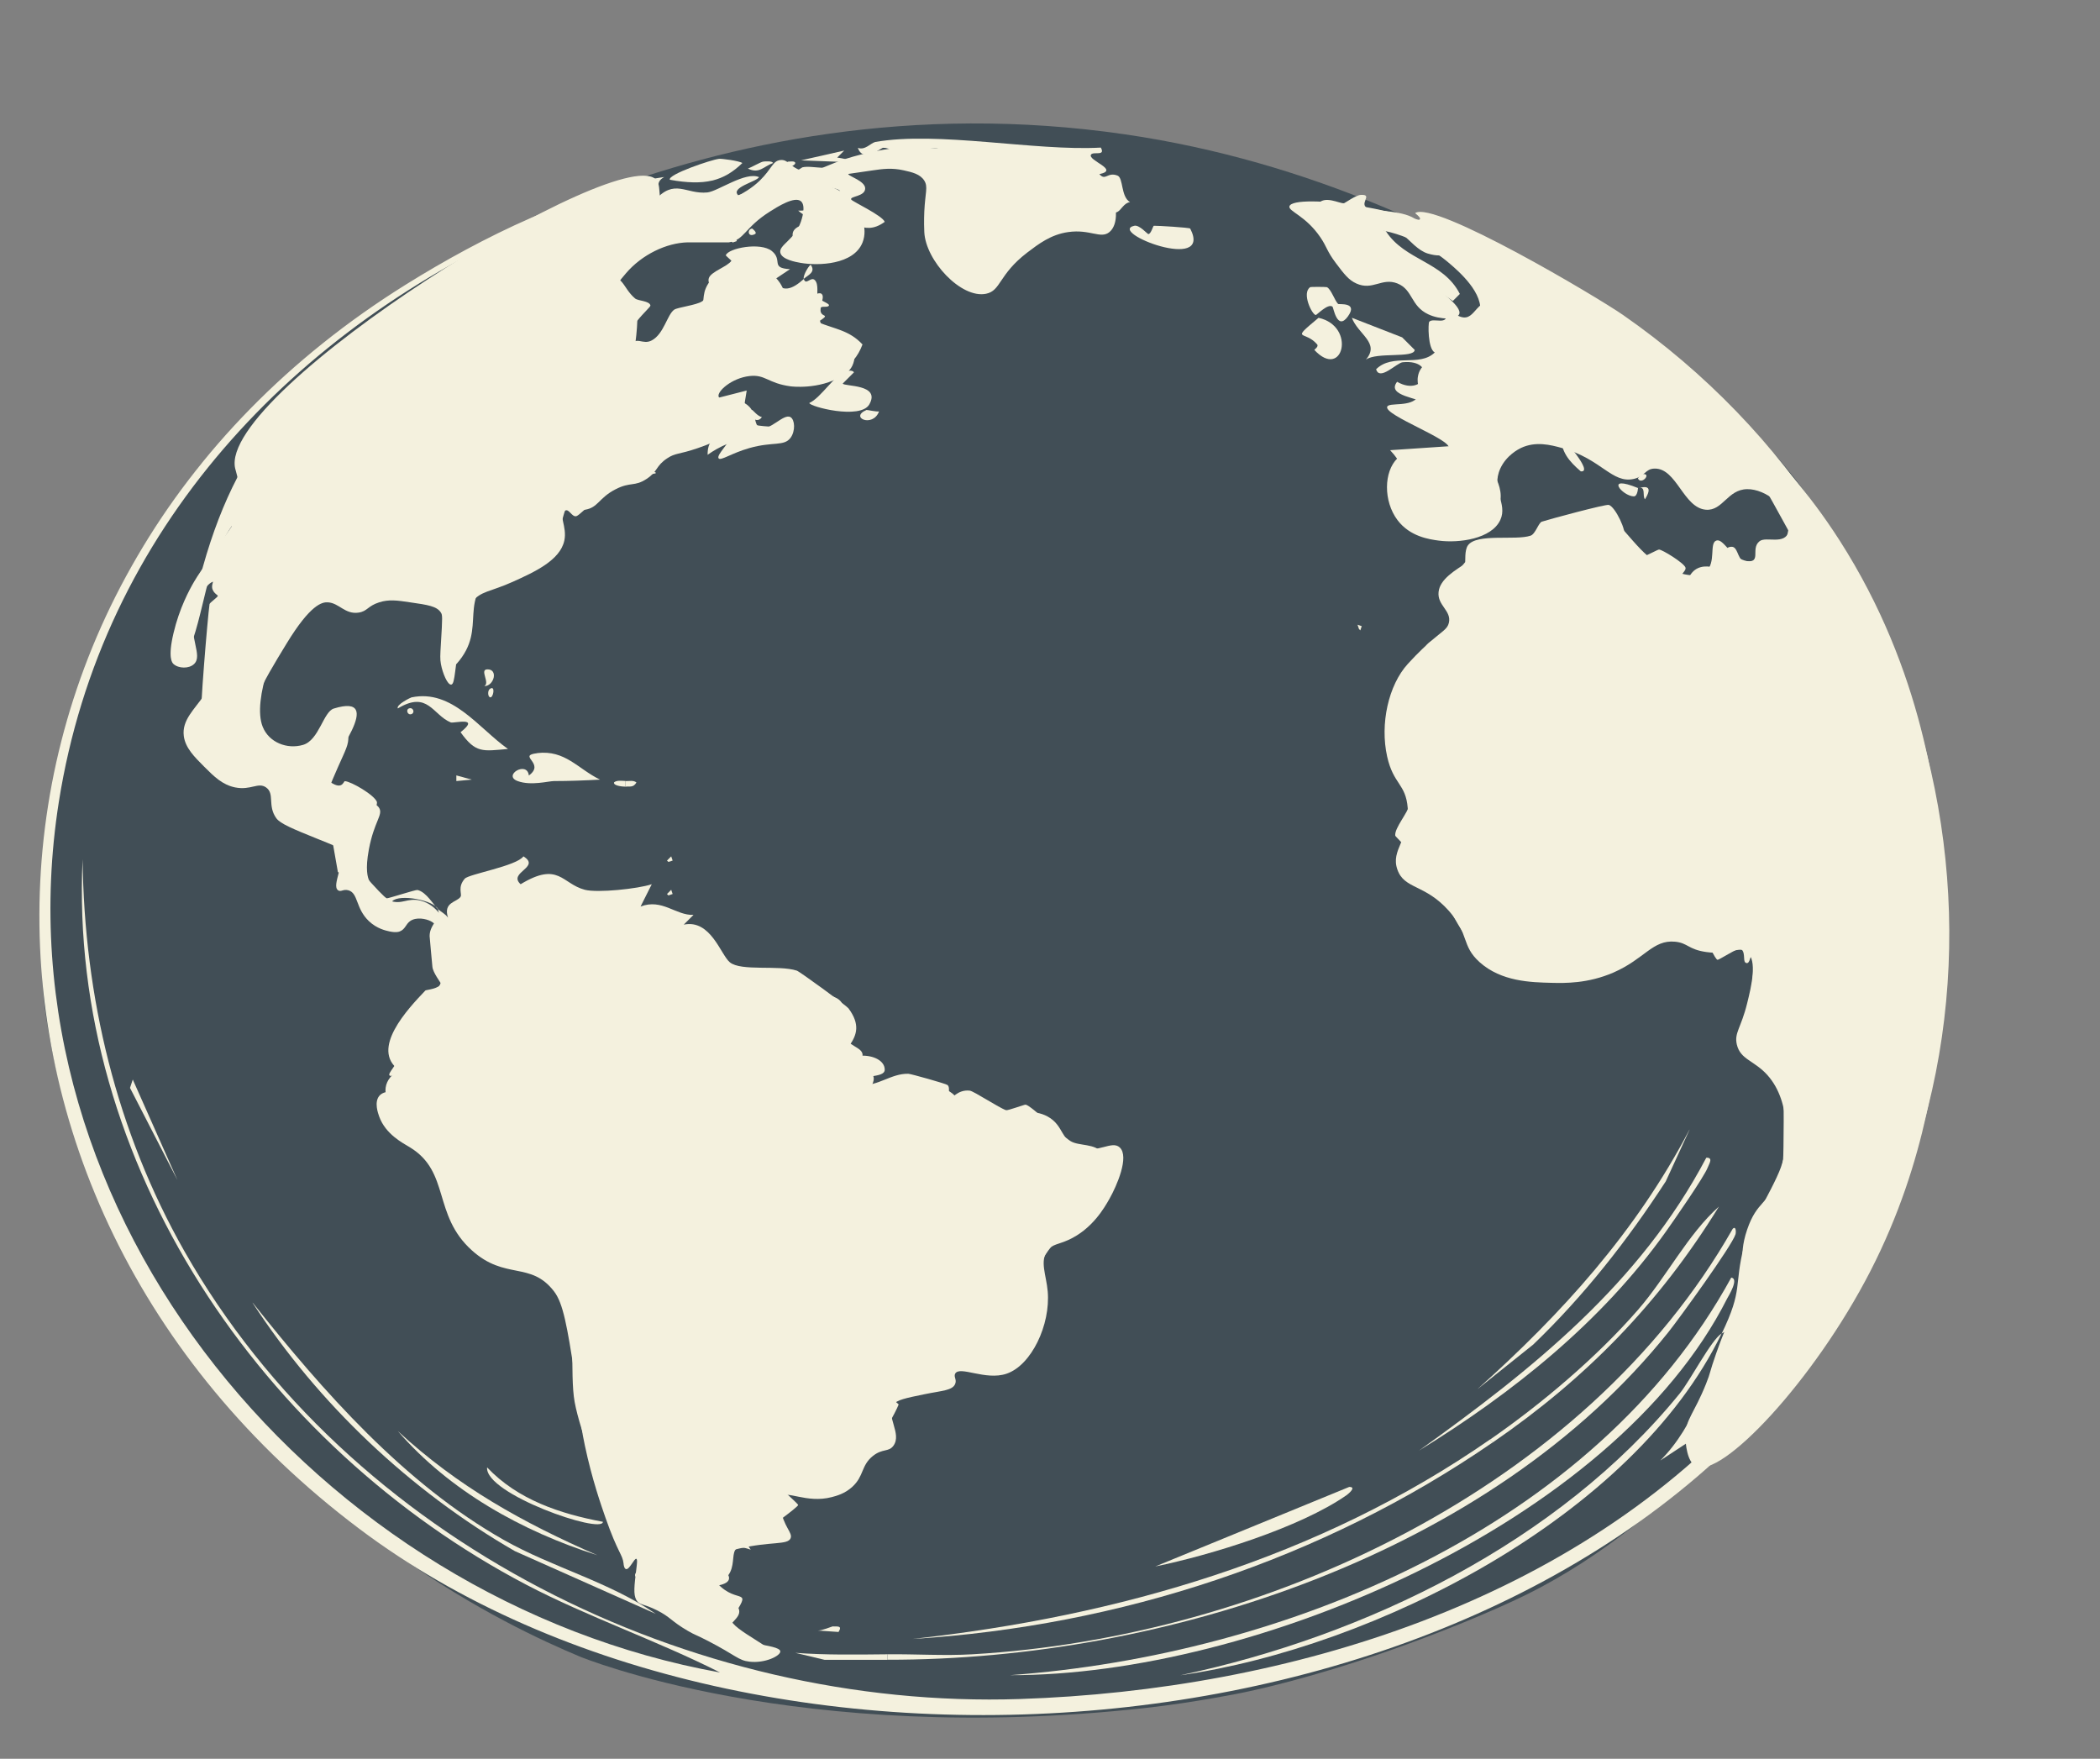 <?xml version="1.0" encoding="UTF-8"?><svg id="Lag_1" xmlns="http://www.w3.org/2000/svg" viewBox="0 0 204.18 171"><rect x="0" y="0" width="204.18" height="171" fill="#808080" stroke="none"/><defs><style>.cls-1{fill:#414e56;}.cls-2{fill:#f4f1de;}</style></defs><path class="cls-1" d="M33.37,32.06c-7.99,6.26-13.88,13.15-13.88,13.15-.24.3-3.48,4.33-6.12,8.85C1.2,74.88,4.37,98.06,4.37,98.06c.21,1.51.54,3.54,1.1,5.91.38,1.6,1.57,6.39,4.25,12.35,0,0,2.83,5.87,6.65,11.74,13.59,20.85,32.79,29.99,40,33,0,0,21.11,8.76,55,5,4.93-.55,9.5-1.5,9.5-1.5,1.26-.26,6.49-1.38,14-4,5.02-1.75,10.25-3.9,13.5-5.5,15.05-7.43,25.47-22.03,26.5-23.5,2.7-3.85,16.24-23.97,13.5-51.5-.62-6.25-3.07-18.18-12-31-7.47-10.73-15.41-14.96-26-21-8.57-4.89-22.6-12.32-41-15-41.51-6.04-71.66,15.6-76,19Z"/><path class="cls-2" d="M22.87,45.56c.14.57.93,2.8,0,5-.24.57-.4.68-2,3-1.11,1.62-1.67,2.43-2,3-.45.77-1.43,2.57-2,5-.57,2.41-.13,2.88,0,3,.48.44,1.5.48,2,0,.88-.84-.55-2.55,0-5,.35-1.57,1.45-3.14,2-3,1,.25,1.94,6.65-1,11-.95,1.41-2.2,2.44-2,4,.15,1.15,1.01,2.01,2,3,.95.95,1.76,1.75,3,2,1.53.3,2.23-.54,3,0,.87.61.11,1.77,1,3,.39.53,1.6,1.03,4,2,1.6.65,1.79.68,2,1,.85,1.33-.69,3.5,0,4,.27.2.5-.14,1,0,.98.27.69,1.76,2,3,.78.74,1.64.92,2,1,.61.13.88.05,1,0,.54-.21.57-.69,1-1,.6-.43,1.55-.23,2,0,1.41.71,2.02,3.77,1,6-1.17,2.56-3.99,2.9-4,5,0,.65.26,1.13,0,2-.33,1.08-1.18,1.78-1,2,.14.18.72-.24,1,0,.21.18.2.66,0,1-.43.73-1.48.36-2,1-.5.62-.11,1.69,0,2,.62,1.72,2.27,2.56,3,3,3.92,2.4,2.18,6.55,6,10,3.25,2.94,5.72,1.03,8,4,.91,1.18,1.27,3.46,2,8,.66,4.09.39,4.14,1,7,.69,3.27,1.6,5.85,2,7,1.22,3.48,1.66,3.56,1.76,4.46,0,.08.05.5.24.54.33.08.8-1.07,1-1,.13.05.05.57,0,1-.2,1.64-.3,2.46,0,3,.29.52.66.33,2,1,1.32.66,1.4,1.07,3,2,.77.45.69.32,2,1,2.67,1.38,2.92,1.88,4,2,1.52.18,3.02-.57,3-1-.04-.75-4.76-.64-5-2-.13-.73,1.14-1.19,1-2-.21-1.17-3.06-1.47-3-2,.04-.42,1.79-.3,2-1,.19-.65-1.16-1.28-1-2,.09-.42.65-.69,2-1,3.13-.72,4.71-.32,5-1,.23-.55-.7-1.1-1-3-.09-.55-.13-.83,0-1,.55-.75,2.52.65,5,0,.46-.12,1.27-.33,2-1,1.15-1.05.84-2.07,2-3,.96-.76,1.53-.35,2-1,.85-1.18-.78-2.85,0-4,.31-.45,1.2-.63,3-1,1.7-.35,2.73-.36,3-1,.18-.43-.16-.69,0-1,.43-.81,2.95.7,5,0,2.42-.82,4.28-4.76,4-8-.14-1.62-.81-2.96,0-4,.47-.6.99-.55,2-1,2.33-1.05,3.52-3.15,4-4,.71-1.25,1.96-4.11,1-5-.78-.72-2.14.65-4,0-1.75-.61-1.4-2.12-3-3-2.78-1.53-6.38,1.6-8,0-.62-.61-.21-1.18-1-2-1.28-1.32-3.53-1.05-4-1-2.88.34-4.65,2.37-5,2-.35-.37,1.51-2.31,1-3-.49-.68-2.88.32-3,0-.12-.3,2.04-1.04,2-2-.03-.76-1.39-.81-2-2-.65-1.27.42-2.14,0-3-1.07-2.2-9.26.76-11-2-.64-1.01.01-2.14-1-3-.86-.73-1.65-.21-3-1-1.11-.65-.96-1.24-2-2-1.14-.84-2.38-.91-4-1-3.09-.17-3.86.73-5,0-1.41-.91-1.13-2.89-2-3-1.14-.15-2.25,3.21-3,3-.55-.15.04-2.01-1-3-.91-.87-2.86-.87-4,0-1.61,1.24-1.01,3.77-2,4-.82.19-1.21-1.57-3-2-1.3-.31-1.77.45-3,0-1.36-.5-1.94-1.85-2-2-.1-.24-.38-1,0-3,.51-2.7,1.39-3.33,1-4-.74-1.26-4.36.21-5-1-.17-.32.22-1.22,1-3,.74-1.67,1.04-2.15,1-3-.05-.88-.46-1.94-1-2-.37-.04-.56.42-2,2-.67.73-.89.91-1,1-.33.26-1.17.92-2,1-1.19.11-2.46-.96-3-2-1.15-2.2.55-4.98,3-9,2.33-3.82,3.46-4.03,4-4,1.11.06,1.67,1.2,3,1,.86-.13.87-.64,2-1,.95-.3,1.73-.19,3,0,1.74.25,2.61.38,3,1,.15.23.16.4,0,3-.07,1.18-.09,1.5,0,2,.17.92.65,2.04,1,2,.42-.05.3-1.8,1-5,.35-1.59.53-2.39,1-3,.87-1.12,1.76-.99,4-2,2.08-.94,4.59-2.08,5-4,.29-1.36-.6-2.49,0-3,.43-.37.95.16,2,0,1.3-.2,1.33-1.15,3-2,1.45-.74,1.82-.22,3-1,1.11-.73.88-1.26,2-2,.83-.55,1.08-.34,3-1,1.89-.65,2.81-1.25,3-1,.26.33-1.25,1.66-1,2,.2.27,1.24-.5,3-1,2.29-.65,3.37-.14,4-1,.48-.66.42-1.74,0-2-.68-.42-2.06,1.45-3,1-.62-.29-.26-1.21-1-2-1.04-1.1-2.84-.46-3-1-.16-.51,1.27-1.8,3-2,1.56-.18,1.77.7,4,1,0,0,2.72.37,5-1,.4-.24.77-.53,1-1,.29-.6.31-1.39,0-2-.66-1.32-2.36-.82-3-2-.64-1.17.5-2.65,0-3-.56-.39-2,1.46-3,1-.57-.26-.36-.98-1-2-.07-.11-1.14-1.77-3-2-1.66-.2-3.25.82-4,2-.79,1.24-.15,1.87-1,3-.91,1.21-1.73.61-3,2-.79.86-1,1.66-2,2-.2.07-.72.24-1,0-.31-.26-.11-.8,0-2,.1-1.09.14-1.63,0-2-.44-1.15-1.77-1.11-2-2-.16-.64.37-1.27,1-2,1.54-1.8,3.91-2.95,6-3,.01,0,.34,0,1,0,2.98,0,2.94,0,3,0,1.54-.23,1.49-1.42,4-3,.77-.49,2.39-1.5,3-1,.53.43.07,1.8,0,2-.62,1.78-2.15,2.25-2,3,.14.68,1.54.92,2,1,1.69.29,5.14.19,6-2,.55-1.4-.2-3.07-1-4-1.29-1.51-3.05-1.51-3-2,.02-.26.51-.36,5-1,.95-.14,1.86-.26,3,0,.81.18,1.6.36,2,1,.38.61.09,1.14,0,3,0,0-.05.99,0,2,.13,2.77,3.57,6.49,6,6,1.47-.3,1.2-1.85,4-4,1.12-.85,2.3-1.76,4-2,2.13-.3,3.15.7,4,0,.91-.75.78-2.73,0-4-.19-.31-.77-1.15-3-2-1.89-.72-3.32-.82-5-1-4.34-.46-3.59-.71-7-1-3.19-.27-4.78-.4-7,0-2.45.44-4,1-4,1-1.96.7-2.82,1.36-4,1-1.04-.31-1.23-1.09-2-1-.75.08-.81.84-2,2-.76.73-1.5,1.16-3,2-.98.55-1.47.83-2,1-.57.18-2.79.93-4,0-1.07-.82-.51-2.29-1-3-2.95-4.22-42.8,20.48-41,28Z"/><path class="cls-2" d="M132.37,20.06c-3.55-.61-6.83-.66-7,0-.12.49,1.56.89,3,3,.65.95.63,1.35,1.5,2.5.82,1.09,1.25,1.66,2,2,1.6.73,2.48-.6,4,0,1.52.61,1.27,2.19,3,3,1.15.54,2.75.53,3,0,.71-1.51-9.56-6.86-9-8,.34-.7,4.75.22,8,3,.92.78,3.5,2.99,3,5-.19.75-1.12,1.5-3,3-1.86,1.49-2.79,1.9-3,3-.18.94.36,1.39,0,2-.64,1.08-2.86.52-3,1-.24.83,6.22,3.16,6,4-.15.59-3.36-.59-5,1-1.34,1.3-1.37,4.17,0,6,1.22,1.63,3.13,1.88,4,2,2.01.27,5.15-.17,6-2,.75-1.62-.93-2.94,0-5,.59-1.29,1.76-1.88,2-2,1.43-.68,2.88-.31,4,0,3.85,1.06,4.87,3.5,7,3,1.11-.26,1.08-.98,2-1,2.15-.05,2.8,3.83,5,4,1.64.12,2.09-1.97,4-2,1.81-.03,4.27,1.81,4,4-.24,1.92-2.46,3.27-4,3-1.59-.28-2.29-2.26-3-2-.7.25,0,2.16-1,3-1.11.94-3.61-.06-5-1-.97-.66-1.68-1.48-3-3-1.28-1.47-1.4-1.87-2-2-1.18-.26-1.63,1.02-4,2-1.01.42-.72.1-4,1-1.32.36-2.11.62-3,1-.57.24-1.23.52-2,1-1.47.91-2.87,1.77-3,3-.14,1.31,1.28,1.81,1,3-.15.64-.64.79-2,2,0,0-.95.84-2,2-1.87,2.06-2.71,5.81-2,9,.61,2.73,1.81,2.62,2,5,.24,3.07-1.7,4.04-1,6,.68,1.92,2.67,1.38,5,4,2.01,2.26,1.18,3.37,3,5,2.11,1.88,4.96,1.95,7,2,1.26.03,3.51.08,6-1,3.05-1.33,3.82-3.21,6-3,1.23.12,1.27.75,3,1,2.3.34,3.23-.63,4,0,1.02.84.41,3.34,0,5-.59,2.4-1.27,2.86-1,4,.35,1.49,1.71,1.54,3,3,2.32,2.62,2.09,7.13,1,10-.99,2.61-2.04,2.18-3,5-1,2.95.12,3.55-1,7-.53,1.63-.9,1.88-2,5-.69,1.96-.52,1.81-1,3-1.14,2.85-1.98,3.45-2,5-.01.84.18,2.57,1,3,2.42,1.28,11.46-8.21,17-19,5.55-10.81,6.54-20.87,7-26,.58-6.46.23-11.55,0-14-.52-5.63-1.82-18.22-10-31-3.14-4.9-6.11-7.99-9-11,0,0-17.36-18.06-37.5-21.5Z"/><g id="Generativt_objekt"><path class="cls-2" d="M168.34,124.22c.76.11-.27,1.77-.41,2.03-11.07,21.9-46.08,36.7-69.72,36.62,26.67-1.94,56.81-14.31,70.12-38.66Z"/><path class="cls-2" d="M86.28,161.38v-.54c2.74-.03,5.55.16,8.27,0,28.29-1.63,59.58-16.12,73.92-41.37.33-.32.33.35.27.54-.34,1.11-5.45,8.16-6.51,9.49-17.24,21.6-49.01,31.92-75.95,31.87Z"/><path class="cls-2" d="M167.39,129.65c-8.61,17.82-33.73,30.53-52.63,33.23,18.03-3.81,36.8-12.93,48.56-27.4.99-1.21,3.07-5.23,4.07-5.83Z"/><path class="cls-2" d="M145.15,140.23c-16.56,11.41-36.29,17.87-56.42,19.12,20.07-2.22,39.49-7.83,56.15-19.4l.27.27Z"/><path class="cls-2" d="M24.57,126.66c6.84,8.62,14.73,17.58,24.41,23.06,4.77,2.7,10.23,4.06,14.78,7.19l-13.7-6.1c-10.19-5.87-19.12-14.34-25.5-24.14Z"/><path class="cls-2" d="M165.9,112.56c.71-.03.27.6.14.95-.34.9-3.3,5.16-4.07,6.24-6.24,8.77-14.9,15.69-24.01,21.29,11.03-7.91,21.48-16.21,27.94-28.48Z"/><path class="cls-2" d="M145.15,140.23l-.27-.27c5.01-3.47,10.38-8.01,14.38-12.61,2.77-3.19,4.85-7.36,7.87-10.04-5.81,9.43-12.89,16.67-21.97,22.92Z"/><path class="cls-2" d="M164.27,109.84l-2.31,5.02c-3.74,5.76-7.94,11.11-12.89,15.87l-5.43,4.34c8.24-7.37,15.45-15.34,20.62-25.23Z"/><path class="cls-2" d="M38.68,139.14c5.85,5.4,12.14,8.9,19.4,12.07-7.32-2.33-14.37-6.25-19.4-12.07Z"/><path class="cls-2" d="M110.29,21.95c.49-.11,1.28.82,1.36.81.28-.02.45-.81.54-.81.4-.01,3.38.17,3.53.27,2.26,4.36-8.11.33-5.43-.27Z"/><path class="cls-2" d="M131.18,144.57c.8-.01-.18.75-.27.81-4.53,3.15-13.19,5.82-18.58,6.92l18.85-7.73Z"/><path class="cls-2" d="M47.36,142.67c2.99,3.15,7.1,4.51,11.26,5.29-.04,1.25-11.5-2.71-11.26-5.29Z"/><polygon class="cls-2" points="12.91 104.96 17.25 114.73 12.64 105.77 12.91 104.96"/><path class="cls-2" d="M86.28,160.84v.54c-2.03,0-4.07,0-6.1,0l-2.85-.68c2.97.22,5.98.17,8.95.14Z"/><path class="cls-2" d="M80.99,158.13c.45.02.93-.09.54.54l-2.03-.14c.39.03,1.41-.41,1.49-.41Z"/><polygon class="cls-2" points="131.99 60.74 132.4 60.88 132.26 61.29 132.13 61.15 131.99 60.74"/><polygon class="cls-2" points="40.58 88.14 40.98 88.28 40.58 88.68 40.44 88.55 40.58 88.14"/><polygon class="cls-2" points="65.26 86.51 65.4 86.92 64.99 87.06 64.85 86.92 65.26 86.51"/><path class="cls-2" d="M42.61,88.41c.3.27.71.46.95.81-.5-1.52.88-1.5,1.22-2.03.17-.26-.32-.93.41-1.76.39-.45,5.05-1.23,5.7-2.17,1.74,1.07-1.55,1.56-.27,2.71,3.71-2.25,4-.05,6.24.54,1.22.32,5.17-.09,6.51-.54l-1.09,2.17c2.1-.81,3.44.89,5.15.81l-.95.95c2.62-.55,3.6,2.94,4.48,3.66,1.09.9,4.75.24,6.51.81.3.1,4.83,3.41,5.02,3.66,2.35,3.15-1.52,4.08-1.22,6.65.29-2.78,4.76-2.43,4.75-.68,0,.92-2.57.32-2.31,1.49,1.68.13,2.92-1.13,4.61-1.09.22,0,3.64.96,3.8,1.09.34.27-.06,1.1.27,1.36.08.06.71-.95,1.9-.81.4.05,2.87,1.69,3.53,1.9.17.05,1.8-.56,1.9-.54.59.12,3.45,2.95,4.34,3.53.83.54,2.49.19,3.12,1.22,2.64,4.35-5.05,7.02-6.24,11.39-.22.8.38,1.8.27,2.17-.35,1.17-4.01,6.15-5.02,6.65-1.57.76-8.68,1.39-9.36,3.39-.13.38.57.74.54.81-.25.69-1.82,3.5-2.31,3.93-.33.29-.49-.58-.54-.54-1.02.78-.62,1.68-.68,1.76-1.8,2.47-4.37,3.95-7.46,2.58l-.41.41c.19.28,1.64,1.51,1.63,1.63-.02.21-3.19,2.51-3.39,2.58-.54.17-3.53-1.55-1.22,1.76-3.02-1.07-.42,2.16-3.26,3.26,2.04,2.22,3.58.14,1.36,3.53-.01.94,4.78,3.05,3.93,3.39-1.5-.48-3.1.1-4.61-.54-1.59-.68-1.25-1.57-1.36-1.63-.07-.04-.9.46-1.63,0-2.43-1.52-2.16-1.46-3.39-3.66-.06-.1-.88-.37-1.09-.81-.03-.06.7-.47.54-.81-.05-.1-2.24.4-1.63-.54.15-.23,2.1.22.54-2.17-.94-1.44-.65-.04-1.36.27-.93-.82-.79-2.61-1.09-3.26-1.28-2.77-3.52-8.39-4.07-11.39-.51-2.83.22-7.97-1.09-10.58s-6.88-4.33-8.68-6.24c-1.46-1.54-3.1-5.42-4.34-7.32-1.38-2.11-6.71-5.77-2.98-8.14-2.8-2.03.85-5.92,2.58-7.73.06-.06,1.42-.17,1.49-.68.01-.09-.76-1.04-.81-1.63s-.27-2.83-.27-2.98c0-1.21,1.2-1.72.81-2.58Z"/><path class="cls-2" d="M50.61,86.51c.2-.04,1.5,1.36.27,1.63-1.34.29-.72-1.54-.27-1.63Z"/><path class="cls-2" d="M74.48,143.48c.27-.1.97.62.95.68-.13.44-1.17-.3-.95-.68Z"/><path class="cls-2" d="M38.81,105.23s-.5.42-.54.54c-.7-.33-.08-.68.54-.54Z"/><path class="cls-2" d="M38.27,105.77c.04-.12.51-.55.54-.54.71.22.08.74-.54.54Z"/><polygon class="cls-2" points="80.72 104.96 81.13 105.1 80.72 105.5 80.59 105.37 80.72 104.96"/><path class="cls-2" d="M85.06,13.81c6.14-1.09,15.54.9,21.97.54.49.87-.73.35-.95.68-.37.57,2.84,1.48.81,1.9.61.7.77-.24,1.76.14.59.23.31,2.05,1.22,2.58-.59.08-.86.77-1.22.95-1.8.89-6.55.85-8.68,2.17-2.25,1.39-.62,5.26-5.15,4.34-.09-.02-1.28-.5-1.36-.54-1.74-.94-.36-1.15-.68-1.76-.47-.9-2.5-1.02,0-1.9-2.9-1.18.1-2.23,1.36-2.98-.06-1.11-1.42-.98-1.63-1.36-.8-1.46,1.15-2.57-3.26-2.44.39-1.46,1.41-1.17,2.71-1.36-1.35-.92-3.46.07-5.02.14-.07,0-.28-.55-1.09-.54-.16,0-1.95,1.52-2.44,0,.66.29,1.31-.49,1.63-.54Z"/><path class="cls-2" d="M52.24,73.22c2.72-.32,3.94,1.53,6.1,2.58-1.45.08-3.02.14-4.48.14-.51,0-2.24.48-3.53,0-1.49-.55.93-2.01,1.09-.54,1.66-1.21-1.2-1.93.81-2.17Z"/><path class="cls-2" d="M40.03,67.8c3.94-.81,6.5,3,9.36,5.02-2.46.21-3.13.44-4.61-1.63,1.99-1.57-.67-.84-.95-.95-1.77-.73-2.22-3.13-5.15-1.36-.19-.37,1.27-1.07,1.36-1.09Z"/><path class="cls-2" d="M82.35,36.06c.19-.04.57-.06.68.14l-1.09,1.09c.11.31,3.73.02,2.58,2.03-.87,1.51-5.83.21-5.83-.14,1.15-.5,2.55-2.89,3.66-3.12Z"/><path class="cls-2" d="M84.25,39.86c.06-.02.95.19,1.22.14-.61,1.62-2.92.58-1.22-.14Z"/><path class="cls-2" d="M47.36,65.08c1.11-.05.69,1.62-.27,1.63.58-.32-.48-1.59.27-1.63Z"/><path class="cls-2" d="M74.21,15.71c.22-.03.89-.07.95.14-.93.34-1.34,1.08-2.44.54.34-.12,1.25-.65,1.49-.68Z"/><polygon class="cls-2" points="44.37 75.39 45.87 75.8 44.37 75.94 44.37 75.39"/><path class="cls-2" d="M73.13,39.86c.06,0,.58.66.95.68-.56.94-1.87-.64-.95-.68Z"/><path class="cls-2" d="M76.65,15.71c.23,0,.63-.08.68.14-.14.55-1.89.51-1.9.27.37.02,1.16-.41,1.22-.41Z"/><path class="cls-2" d="M78.15,27.11c-.1-.35.57-1.4.68-1.36.51.71-.26.99-.68,1.36Z"/><path class="cls-2" d="M60.79,75.94v.54c-.07.01-1.17-.04-1.09-.41.27-.23.74-.15,1.09-.14Z"/><path class="cls-2" d="M60.79,76.48v-.54c.36.02.81-.11,1.09.14-.33.54-.65.34-1.09.41Z"/><path class="cls-2" d="M69.19,23.31v-.27c.09-.01.92-.64,1.36-.14.01.07-1.11.36-1.36.41Z"/><path class="cls-2" d="M75.57,36.87c.55-.04.9-.06,1.22.41-.09.21-1.38-.09-1.22-.41Z"/><path class="cls-2" d="M69.19,23.04v.27c-.19.04-1.43.34-1.36-.14.37-.28.93-.07,1.36-.14Z"/><path class="cls-2" d="M47.63,66.98c.58-.42.33.96,0,.81-.21-.09-.23-.65,0-.81Z"/><path class="cls-2" d="M39.76,68.88c.41-.15.6.4.27.54-.4.17-.6-.42-.27-.54Z"/><path class="cls-2" d="M76.11,18.43c.7-.37.78.48.27.54-.03,0-.55-.4-.27-.54Z"/><path class="cls-2" d="M73.13,22.22s.55.4.27.54c-.7.37-.78-.48-.27-.54Z"/><path class="cls-2" d="M92.12,19.24c.7-.37.78.48.27.54-.03,0-.55-.4-.27-.54Z"/><polygon class="cls-2" points="71.5 23.04 71.64 23.44 71.23 23.58 71.09 23.44 71.5 23.04"/><polygon class="cls-2" points="65.26 83.26 65.4 83.67 64.99 83.8 64.85 83.67 65.26 83.26"/><path class="cls-2" d="M69.87,15.44c.28-.03,1.98.19,2.31.41-1.83,1.78-3.68,2.23-7.05,1.63-.26-.51,4.09-1.97,4.75-2.03Z"/><polygon class="cls-2" points="66.89 16.53 67.3 16.66 66.89 17.07 66.75 16.93 66.89 16.53"/><path class="cls-2" d="M131.45,30.9l4.88,1.9,1.22,1.22c-.06.84-3.71.18-4.75.95,1.41-1.63-.75-2.45-1.36-4.07Z"/><path class="cls-2" d="M128.2,30.9c3.7.81,2.37,6.11-.41,3.12-.02-.02.46-.32.27-.54-1.2-1.41-2.67-.23.14-2.58Z"/><path class="cls-2" d="M151.8,42.3c.02.2,3.22,3.65,1.9,3.53-1.13-.97-1.99-1.94-1.9-3.53Z"/><path class="cls-2" d="M159.26,47.45s-.04.82-.41.81c-1.1-.02-2.92-2.17.41-.81Z"/><path class="cls-2" d="M159.26,47.45c.1.04,1.74-.61.68,1.09-.29-.32.15-1.31-.68-1.09Z"/><path class="cls-2" d="M164.54,47.45c.37-.16.96.62.54.81-.36.16-.96-.63-.54-.81Z"/><path class="cls-2" d="M166.99,46.64c.32.09,1.03.23.95.68-.27.11-1.18-.29-.95-.68Z"/><path class="cls-2" d="M159.66,46.1c1.02-.14-.09,1.13-.41.41-.01-.03.38-.4.41-.41Z"/><path class="cls-2" d="M127.38,27.92c.07-.04,1.55-.03,1.63,0,.4.17.76,1.3,1.09,1.63.08.08,1.99-.22.95,1.22s-1.4-.87-1.49-.95c-.43-.36-1.54.82-1.63.81-.38-.05-1.39-2.15-.54-2.71Z"/><polygon class="cls-2" points="128.47 29.01 128.87 29.14 128.47 29.55 128.33 29.41 128.47 29.01"/><path class="cls-2" d="M78.15,27.11c.2.71.7-.29,1.09.14s.14,1.36.27,1.63c.16.33,1.15.62,1.09.81-.09.27-.77,0-.81.27-.17,1.08,1.21.39-.27,1.36,1.68.69,3.06.79,4.34,2.17-1.81,4.83-7.52,2.43-11.26,2.85-.16.02-2.35.66-2.98.81-1.22.29,1.03.58,0,1.09-.63.31-2.24.34-2.85,1.22l5.83-1.49c-.52,3.08-.54,3.38,2.71,3.53.24.01.72-1.42,1.76.41-2.87.19-5.92.62-8.27,2.31-.03-2.57,2.36-1.58,3.93-2.31-.64-.04-1.48-.43-2.03-.41-.43.01-7.26,2.7-7.6,2.98-.24.21-.44.47-.68.68l1.36.81c.08.18-2.95.35-3.66.68-.81.37-3.6,3.38-4.07,3.53-.43.14-.72-.74-1.09-.54-.16.09-.52,2.49-1.36,3.26-.4.36-4.16,1.66-4.88,2.17-4.64,3.25-1.1,5.86-4.34,9.49-.86,0,.25-5.4-.68-6.37-.17-.18-1.04-.17-1.49-.41-.36-.19-2.77-1.57-2.98-1.63-2.81-.77-1.23.82-1.22.95.04.55-1.08.07-1.22.14s.28.75-.27.81c-1,.12-3.48-1.69-4.07-1.63-.26.03-3.62,2.96-3.93,3.39-1.64,2.24-4.03,8.23-2.98,10.85.61,1.53,2.38,2.22,3.93,1.76s1.97-3.22,2.98-3.53c5.16-1.59-.13,4.96-.95,6.65,1.77,1.61,1.88.4,2.03.41.6.02,2.9,1.36,3.12,2.03.09.29-1.47,5.73-1.76,5.83-.78.26-.77-1.97-1.76-1.49.44.7,4.14,4.97,4.48,5.02.15.02,2.8-.85,2.98-.81.87.19,1.59,1.5,2.03,1.9-.41-.91-3.79-1.54-4.48-.81-.18.19.72.86,0,1.36-.61.2-3.93-3.58-5.29-4.2l-.81-4.61c-.09-.16-3.15-.78-3.39-.95-.56-.4-2.55-4.19-3.26-4.34-.79-.17-1.85.76-2.98,0-.23-.15-2.78-4.48-2.85-4.75-.17-.64.63-10.1.81-11.39.02-.15.79-.66.81-.81.01-.08-.69-.37-.54-1.09.42-2.03,2.12-3.59,1.9-5.7-2.58,3.66-2.63,8.64-4.34,12.48.49-.98.12-2.5.27-3.26,3.06-15,8.32-21.86,20.48-30.52,4.33-3.08,9.16-5.45,13.56-8.41C28.55,31.85,9.9,51.5,5.72,77.97c-6.38,40.39,25.52,77.65,64.29,84.64-6.01-3.05-12.94-5.44-18.85-8.54-25.59-13.41-44.52-40.89-43.13-70.53.16,13.4,3.29,26.46,9.9,38.11,16.04,28.25,49.24,44.6,81.24,43.54,26.09-.87,54.14-9.46,71.75-29.43l-9.49,6.24c3.47-3.46,4.57-8.25,6.78-12.48-.07-.34-.65.04-.81.14,2.11-4.37,1.16-4.52,2.17-8.54.53-2.12,3.54-6.63,3.8-8.41.05-.37.1-6.97,0-7.32-.32-1.12-3.13-2.27-3.53-4.61-.27-1.6,1.19-7.38.41-7.73-.09-.04-.15.8-.54.54-.28-.18.07-1.14-.54-1.36-.2-.07-2.05,1.11-2.17,1.09-.29-.06-.89-1.82-1.63-2.17-.27-.13-1.21.11-1.63,0-.38-.1-1-.89-1.36-.81-.42.08-4.33,3.46-4.61,3.53-.47.11-1.85-.6-2.17-.54-2.01.35-4.75,2.14-6.24,1.9-.37-.06-6.24-3.54-6.51-3.8-.92-.9-1.98-3.5-3.12-4.75-.7-.76-2.52-1.34-2.71-1.63-.2-.3-.16-2.1-.27-2.44-.16-.47-1.07-1.27-1.09-1.36-.1-.73,1.25-2.25,1.36-2.98.46-3.32-1.88-4.85-1.9-7.6,1.25-1.38,1.43-4.95,2.17-6.24.17-.29.85.12,1.36-.54.11-.14-.11-.94,0-1.09.56-.77,1.29-.58,1.9-1.36,1.41-1.81,0-2.46,0-2.71.02-3.62.39-2.09,1.9-4.07.05-.07-.07-1.15.27-1.63.85-1.21,4.64-.45,6.1-.95.47-.16.77-1.26,1.09-1.36.74-.24,6.19-1.71,6.51-1.63.63.17,1.79,2.6,1.49,3.12-1.41-.44-1.48,1.31-1.63,2.44.83,1.13,4.74-1.2,5.02-1.22s2.45,1.31,2.58,1.76-1.33,1.12.14,1.49c.64-2.44,3.16-1.66,4.34-.54,1.07.1-1.63-2.95,0-2.98.59-.01.58,1.1,1.09,1.36,2.05.38.65-1.12,1.63-1.9.63-.5,2.45.41,2.85-.95-.43-.75-2.77-5.18-3.12-5.29-.62-.2.05.73-.54.81-3.58.48-6.12-6.22-6.51-5.97.18,1-1.02,1.21-.95,1.76.08.64,3.6,2.68,2.85,3.93-2.79-.98-4.74-4.7-7.05-5.97-1.41-.77-3.71-.9-5.15-1.36-.42-.13-3.39-2.51-2.03-.14.93,1.64,6.93,2.91,8.41,4.07-2.87.19.23.52-.95,1.76-.81-.98-9.25-4.8-9.77-4.61s-.6,1.65-2.71.81c-.97.61.48,1.45.14,2.31-.22.54-1.79.58-1.9.81-.28.61,2.41,3.11.68,5.29-2.1,2.64-4.77.41-7.05.81-1.5-2.54-.95-4.63-3.12-6.92l6.1-.41c.9-.64-1.78-3.58-2.44-4.07-.82-.61-4.07-.78-2.98-2.17,2.79,1.6,4.03-2.24.54-1.9-.58.06-2.25,1.86-2.58.68,1.61-1.59,4.22-.18,5.7-1.63-.69-.36-.65-2.85-.54-2.98.36-.44,1.89.4,1.63-.81l-2.03-2.03c.93.35,1.64,1.09,2.44,1.63.25.17.52-.29.54-.27.44.29-.16.66-.14.68,1.99,1.3,1.76-1.15,3.8-1.36-2.14-.66-.2-.59-.41-.95-1-.22-2.94-3.75-3.53-3.8-.31-.03-.61.82-2.44.27s-3.1-3.74-5.43-2.71l1.36.54c1.86,2.87,5.58,2.93,7.19,6.1l-.68.68c-.82-.56-3.28-2.27-4.07-2.44s-.57.82-1.63.54c-1.19-.32-4.47-1.48-5.02-2.58-.24-.48.05-1.82,0-1.9-.24-.43-2.56-2.63-2.44-2.98.63-.99,2.18-.07,2.58-.14.09-.02,1.15-.79,1.63-.81,1.31-.07-.39.96.81,1.36.72.23,3.56.16,4.61,1.09.85.01-.16-.66-.14-.68,1.84-1.27,17.74,8.18,20.21,9.9,32.24,22.4,42.23,67.18,19.12,99.96-28.91,41.02-103.14,47.32-142.01,18.04C-8,116.33-6.48,56.28,39.49,27.65c7.3-4.55,16.68-9.2,25.09-10.44-.99.58-.24.95-.95,2.31,1.96-2.24,3.04-.6,5.15-.81,1.02-.11,3.7-2.06,5.02-1.49-.2.43-2.8,1-2.03,1.76,2.22-.72,4.28-1.42,6.24-2.71.95-.25,3.3.56,3.53-.54l-3.66-.14,4.2-.95-.68.68c2.28.32.57.62,1.09,1.63.1.2,1.62.67,1.63,1.36.01.82-1.52.75-1.36,1.09.09.18,3.05,1.56,3.26,2.17-2.25,1.65-3.32-.85-4.61.54.6.55,1.29,1.06.41,1.76-.15-.13-1.55-.57-1.63-.54-.84.29.17.92.14.95-.6.59-3.19-.84-3.26-1.36-.21-1.72,4.51-1.04,4.2-2.58-1.43.48-2.34,1.34-3.66.14,1.8.02,2.8-.69,4.07-1.9-.16-.38-3.01-.68-3.66-.68-.09,0-.28.81-.54.81s-.45-.8-.54-.81c-1.53-.16-1.13,1.22-2.58,1.22l.81.54c-1.46,1.36-7.27-1.51-2.71,2.44-1.09,1.66-2.22-1.54-4.2.68l1.9-1.63-.27-.54c-1.24,1.56-2.57.74-3.8,1.09-2.34.65-5.53,2.15-7.46,3.66.41,1.11.89-.97,1.49-.68s-1.31,2.42-1.22,2.58c1.65-.83,1.59.7,2.85,1.76.28.24,1.4.22,1.49.68.05.23-2.79,2.42-2.03,3.93.7-1.03,1.25-.04,2.17-.54,1.17-.63,1.49-2.5,2.17-2.98.32-.23,2.17-.44,2.71-.81,1.61-1.08.37-1.61.68-2.31.27-.61,1.78-1.07,2.17-1.63.02-.03-.56-.5-.54-.54.22-.69,3.38-1.31,4.48-.41s-.19,1.65,1.76,1.76l-1.63,1.09c.92,1.27,1.86.86,2.98-.14Z"/><path class="cls-2" d="M52.51,38.77c1.5-.25,4.7.36,3.93,2.31-.69.99-.65-.5-1.22-.41-.12.02-1.11,1.73-1.9,1.63-.36-.26,1.68-5.5-4.2.68-.24.25-.15,2.16-2.31,2.03,1.23-1.84,3.57-5.89,5.7-6.24Z"/><path class="cls-2" d="M53.33,35.52c1.85.09,2.01,2.54,1.63,2.71-2.63.8-3.36-.97-5.83.14.57-.47.65-1.79.95-2.03.13-.11,3.09-.82,3.26-.81Z"/><path class="cls-2" d="M54.14,43.38c.57-.05,1.64-.16,1.9.54l-4.48.41c.23-.27,2.41-.94,2.58-.95Z"/><path class="cls-2" d="M58.48,42.03c1.81.63-1.42,1.97-2.31.95.36-.11,2.19-.99,2.31-.95Z"/><path class="cls-2" d="M82.35,18.7c.38.05-.1.84-.27.81-.38-.05.1-.84.27-.81Z"/><path class="cls-2" d="M187.33,81.9c2.5,12.61-.3,26.83-5.97,38.25,5.54-12,5.47-25.23,5.97-38.25Z"/><path class="cls-2" d="M175.94,53.42c4.48,4.71,8.79,10.47,9.77,17.09l-9.77-17.09Z"/><path class="cls-2" d="M171.06,44.74c1.16-.36,5.11,5.28,3.8,5.15-1.55-1.48-3.06-3.12-3.8-5.15Z"/><path class="cls-2" d="M141.22,31.99c1.25-.22.92.92,0,.81-.39-.05-.44-.74,0-.81Z"/><path class="cls-2" d="M158.71,33.35h-.54s-.1-.44.14-.54c.23.09.38.53.41.54Z"/><path class="cls-2" d="M158.17,33.35h.54c1.88.68.36,0-.14-1.09,2.01.43,3.32,2.7,4.88,4.07.3.26,4.67,2.28,3.26,3.26-1.19-1.59-1.69,1.43-3.26,1.09-.47-.1-5.02-6.8-6.1-7.46.34-.44.58.19.81.14Z"/><path class="cls-2" d="M161.29,34.97c.26-.11.98.63.95.68-.3.59-1.57-.41-.95-.68Z"/></g></svg>